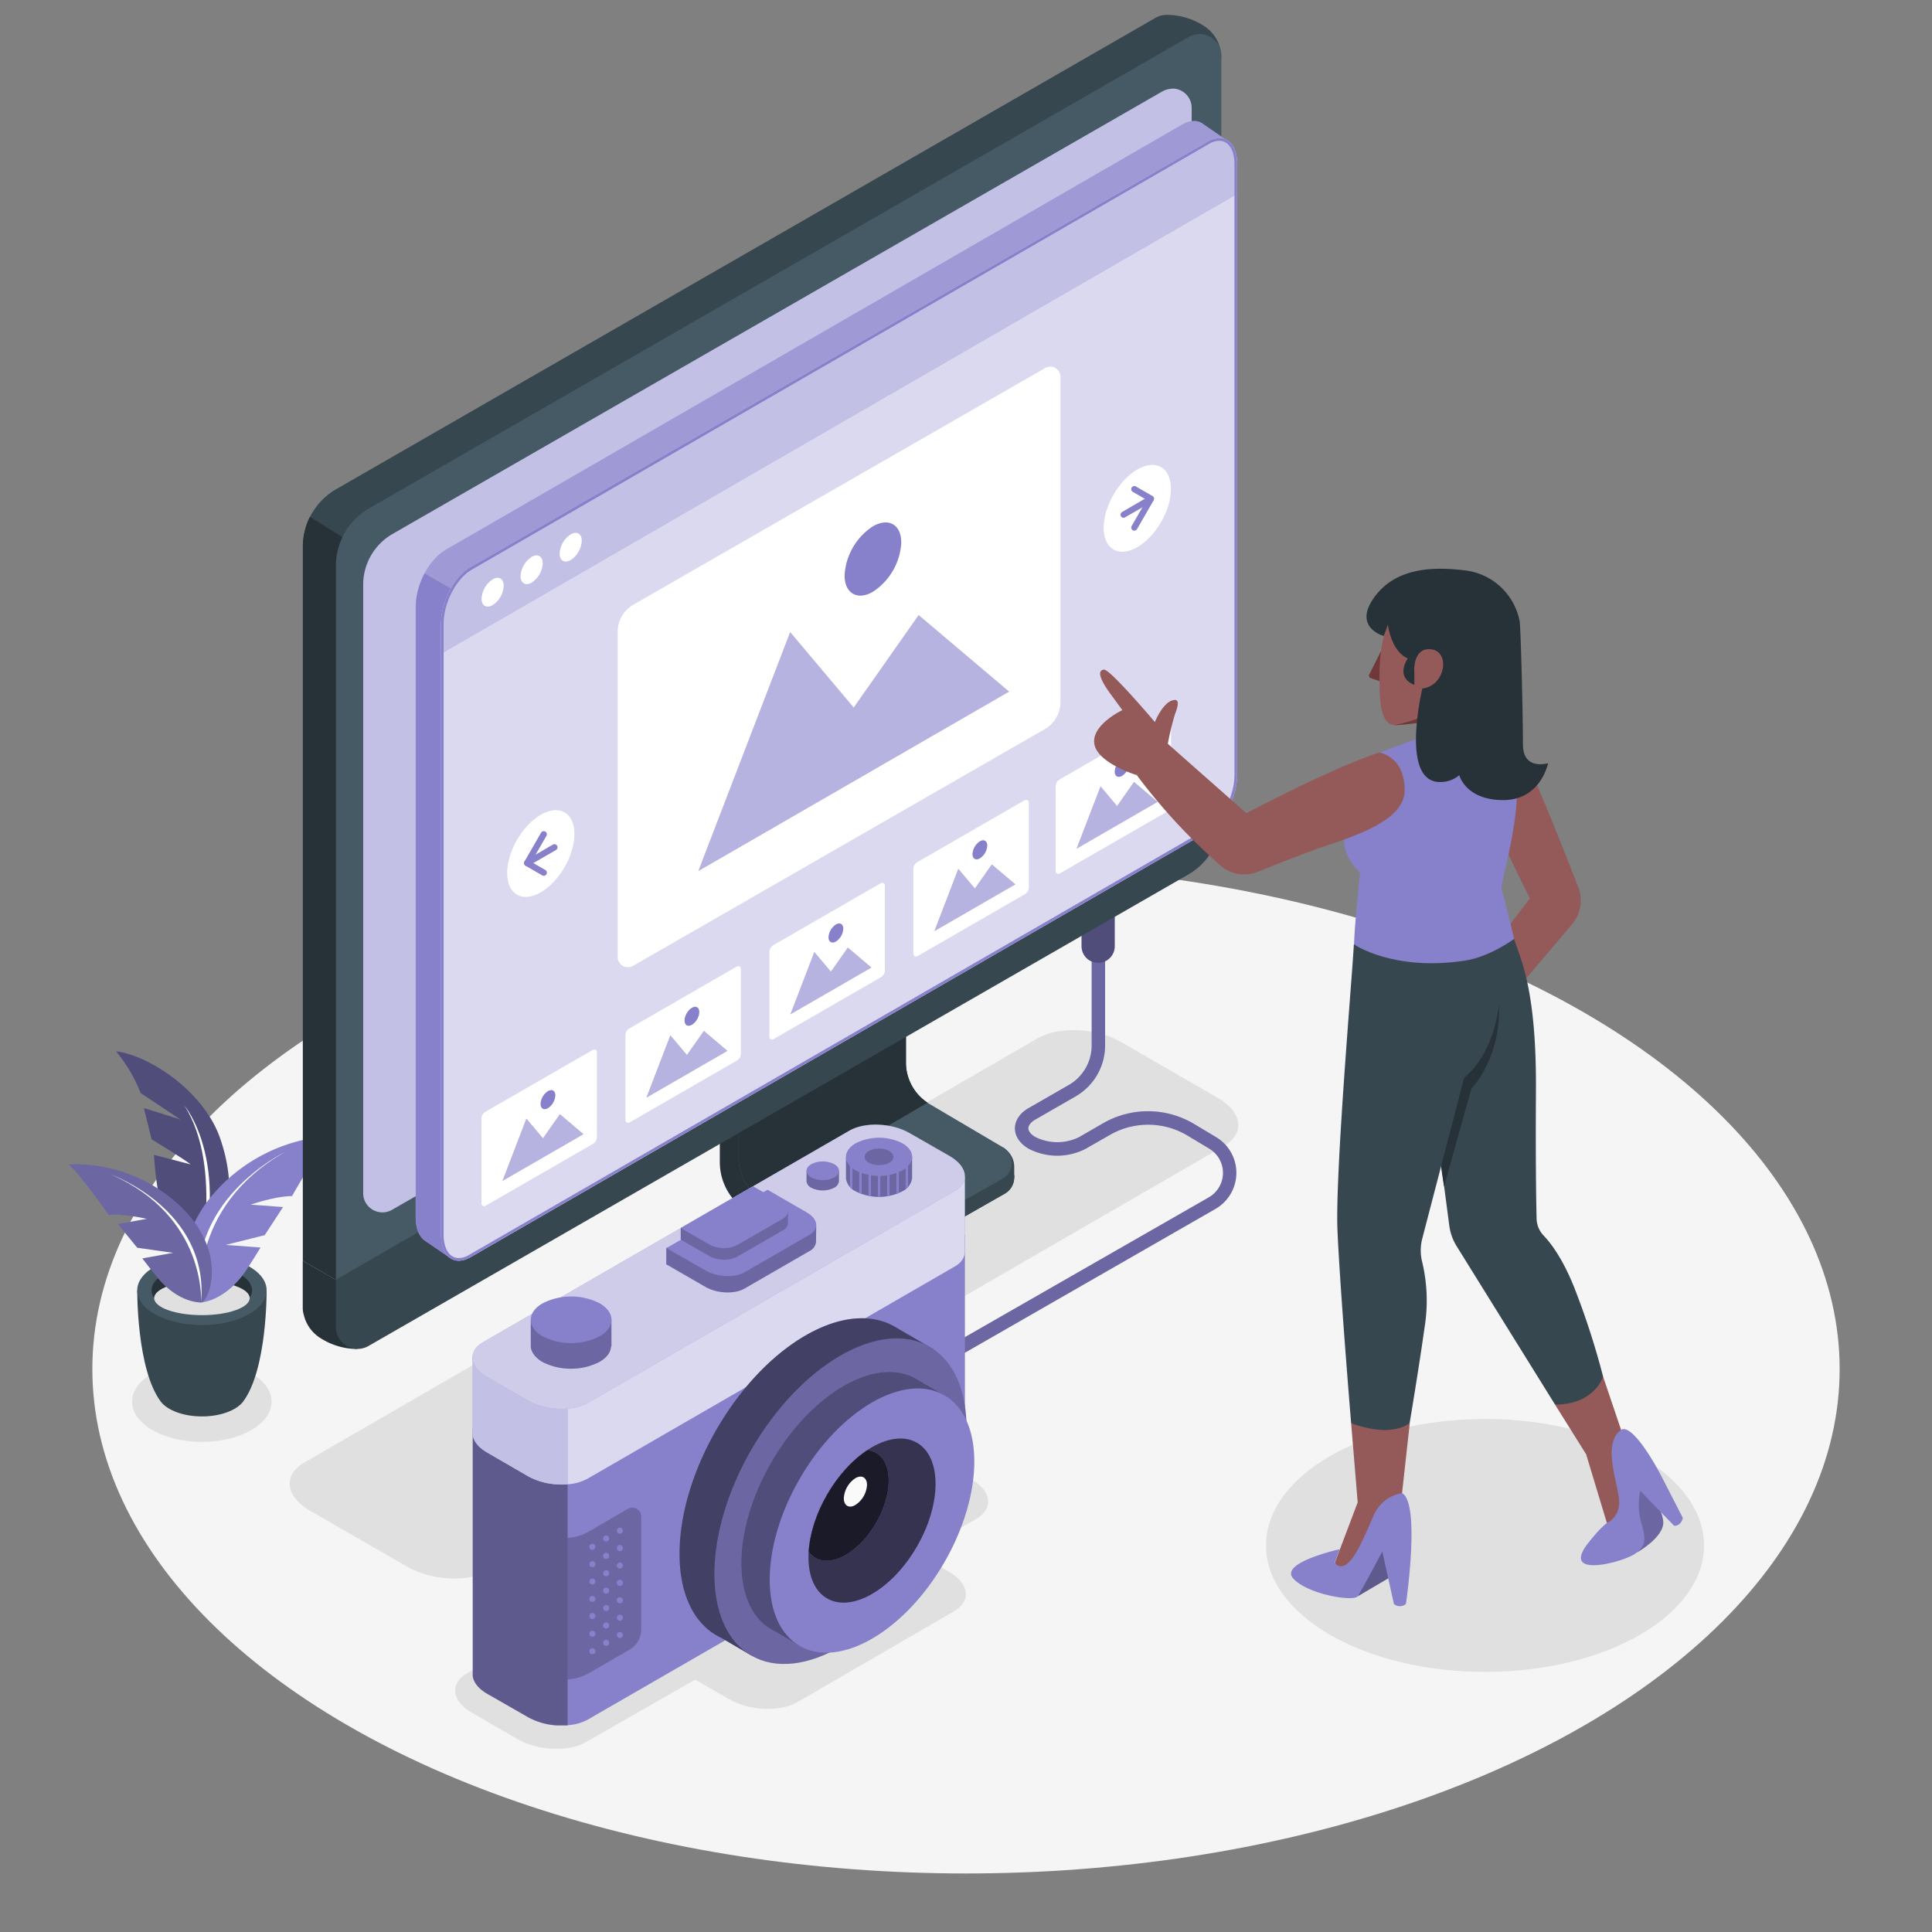 <svg xmlns="http://www.w3.org/2000/svg" viewBox="0 0 500 500"><rect x="0" y="0" width="500" height="500" fill="#808080" stroke="none"/><g id="freepik--Floor--inject-67"><ellipse cx="250" cy="354.31" rx="226.1" ry="130.54" style="fill:#f5f5f5"></ellipse></g><g id="freepik--Shadows--inject-67"><path d="M316.73,296.6,127,406.36c-5.53,3.2-15.19,2.8-21.58-.89L80.26,391c-6.38-3.68-7.08-9.26-1.55-12.46L268.49,268.74c5.53-3.19,15.19-2.79,21.58.9l25.11,14.5C321.57,287.82,322.26,293.4,316.73,296.6Z" style="fill:#e0e0e0"></path><ellipse cx="384.32" cy="399.96" rx="56.68" ry="32.73" style="fill:#e0e0e0"></ellipse><path d="M65,355.38c7.06,4.07,7.06,10.67,0,14.74s-18.48,4.07-25.53,0-7.05-10.67,0-14.74S58,351.31,65,355.38Z" style="fill:#e0e0e0"></path><path d="M252.67,393.08l-101,57.77c-4.53,2.61-12.44,2.28-17.67-.73l-11.88-6.87c-5.23-3-5.8-7.58-1.27-10.2l101.05-57.76c4.53-2.62,12.44-2.29,17.67.73l11.88,6.86C256.63,385.9,257.2,390.47,252.67,393.08Z" style="fill:#e0e0e0"></path><path d="M246.91,417l-40.53,23.5c-4.53,2.61-12.44,2.28-17.67-.74l-11.88-6.86c-5.23-3-5.8-7.58-1.27-10.2l40.53-23.5c4.53-2.61,12.44-2.28,17.67.74l11.89,6.86C250.88,409.85,251.44,414.41,246.91,417Z" style="fill:#e0e0e0"></path></g><g id="freepik--Plant--inject-67"><path d="M51.1,330.16s13.61-13.3,5.86-35.57C52.62,282.11,38.23,273,30,272.08a38.53,38.53,0,0,1,6.4,10.8l10.32,6.86-9.49-3,2,8.12s8.83,5.34,10.13,6.5l-9.51-2.49S40.64,321.89,51.1,330.16Z" style="fill:#8780CB"></path><path d="M51.1,330.16s13.61-13.3,5.86-35.57C52.62,282.11,38.23,273,30,272.08a38.53,38.53,0,0,1,6.4,10.8l10.32,6.86-9.49-3,2,8.12s8.83,5.34,10.13,6.5l-9.51-2.49S40.64,321.89,51.1,330.16Z" style="opacity:0.4"></path><path d="M51.1,330.16s7-27.82-3.38-44.05C47.72,286.11,59.94,300.43,51.1,330.16Z" style="fill:#fff"></path><path d="M35.52,333.92l16.65-.2h.17l16.66.2s.19,20.53-6.13,28.88h0c-1.75,2.22-5.84,3.77-10.61,3.77s-8.88-1.56-10.62-3.79C35.33,354.43,35.52,333.92,35.52,333.92Z" style="fill:#37474f"></path><path d="M35.51,333.92c0,5,7.5,9,16.75,9s16.74-4,16.74-9-7.5-9-16.74-9S35.51,329,35.51,333.92Z" style="fill:#455a64"></path><path d="M52.26,331.54c-5.76,0-10.64,1.85-12.36,4.41a3.62,3.62,0,0,1-.67-2c0-3.55,5.83-6.42,13-6.42s13,2.87,13,6.42a3.68,3.68,0,0,1-.66,2C62.9,333.39,58,331.54,52.26,331.54Z" style="fill:#263238"></path><ellipse cx="52.26" cy="335.95" rx="12.36" ry="4.41" style="fill:#e0e0e0"></ellipse><path d="M52.05,337.06s6.46-.25,12-8.82c2.28-3.54,3.38-5.39,3.38-5.39l-9-.67,10.08-2.52,4.75-7.28-8.36-.62s6.23-2.19,10.68-2.21c0,0,7.71-13.63,10-15.57a43.74,43.74,0,0,0-30.47,15.14C42.4,324.11,50.17,337.44,52.05,337.06Z" style="fill:#8780CB"></path><path d="M52.05,337.06s-4-24.31,21.72-38.93C73.77,298.13,47,311,52.05,337.06Z" style="fill:#fff"></path><path d="M52.05,337.06s-5.84.38-11.64-6.83c-2.39-3-3.56-4.55-3.56-4.55l8-1.45-9.33-1.32-5-6.12,7.49-1.35s-5.83-1.38-9.84-1c0,0-8.24-11.57-10.46-13.11a39.67,39.67,0,0,1,28.91,10.79C59.55,324.47,53.79,337.23,52.05,337.06Z" style="fill:#8780CB"></path><path d="M52.05,337.06s-5.84.38-11.64-6.83c-2.39-3-3.56-4.55-3.56-4.55l8-1.45-9.33-1.32-5-6.12,7.49-1.35s-5.83-1.38-9.84-1c0,0-8.24-11.57-10.46-13.11a39.67,39.67,0,0,1,28.91,10.79C59.55,324.47,53.79,337.23,52.05,337.06Z" style="opacity:0.2"></path><path d="M52.05,337.06S53.41,314.75,28.79,304C28.79,304,54.12,313.05,52.05,337.06Z" style="fill:#fff"></path></g><g id="freepik--Cable--inject-67"><path d="M242,354.19a1.73,1.73,0,0,1-.86-3.23l71.68-41.08A7.3,7.3,0,0,0,313,297.3l-5.68-3.41a19.8,19.8,0,0,0-20.09-.16L281,297.29a16.07,16.07,0,0,1-14.78,0c-2.26-1.3-3.56-3.22-3.56-5.26s1.3-4,3.56-5.27l10.43-6a11.78,11.78,0,0,0,5.87-10.15l0-35.39a1.73,1.73,0,0,1,1.73-1.73h0A1.73,1.73,0,0,1,286,235.2l0,35.39a15.24,15.24,0,0,1-7.6,13.14l-10.43,6c-1.16.67-1.83,1.5-1.83,2.27s.67,1.6,1.83,2.27a12.73,12.73,0,0,0,11.32,0l6.18-3.57a23.27,23.27,0,0,1,23.6.2l5.68,3.4a10.77,10.77,0,0,1-.16,18.55L242.9,354A1.73,1.73,0,0,1,242,354.19Z" style="fill:#8780CB"></path><path d="M242,354.19a1.73,1.73,0,0,1-.86-3.23l71.68-41.08A7.3,7.3,0,0,0,313,297.3l-5.68-3.41a19.8,19.8,0,0,0-20.09-.16L281,297.29a16.07,16.07,0,0,1-14.78,0c-2.26-1.3-3.56-3.22-3.56-5.26s1.3-4,3.56-5.27l10.43-6a11.78,11.78,0,0,0,5.87-10.15l0-35.39a1.73,1.73,0,0,1,1.73-1.73h0A1.73,1.73,0,0,1,286,235.2l0,35.39a15.24,15.24,0,0,1-7.6,13.14l-10.43,6c-1.16.67-1.83,1.5-1.83,2.27s.67,1.6,1.83,2.27a12.73,12.73,0,0,0,11.32,0l6.18-3.57a23.27,23.27,0,0,1,23.6.2l5.68,3.4a10.77,10.77,0,0,1-.16,18.55L242.9,354A1.73,1.73,0,0,1,242,354.19Z" style="opacity:0.2"></path><path d="M284.2,249.18h0a4.29,4.29,0,0,1-4.29-4.28v-12h8.58v12A4.29,4.29,0,0,1,284.2,249.18Z" style="fill:#8780CB"></path><path d="M284.2,249.18h0a4.29,4.29,0,0,1-4.29-4.28v-12h8.58v12A4.29,4.29,0,0,1,284.2,249.18Z" style="opacity:0.4"></path></g><g id="freepik--Device--inject-67"><path d="M260.05,308.93l-29.81,17a15.34,15.34,0,0,1-15.22,0l-19.1-11-2.18-1.26a14.92,14.92,0,0,1-7.45-12.91v-55L231,220.17v56.18a12.88,12.88,0,0,0,6.44,11.15l22.62,13.06A4.83,4.83,0,0,1,260.05,308.93Z" style="fill:#263238"></path><path d="M223.87,327.85a15.29,15.29,0,0,0,6.37-2l29.81-17a4.83,4.83,0,0,0,0-8.37l-15.45-8.92H223.87Z" style="fill:#37474f"></path><path d="M259.52,296.87l.83.66a5.68,5.68,0,0,1,2.13,4.44v2.78h-3Z" style="fill:#37474f"></path><path d="M234.46,224.42V275a12.46,12.46,0,0,0,6.23,10.79l18.83,11.11a4.67,4.67,0,0,1,0,8.1l-2.14,1.22L230.63,321.4a14.82,14.82,0,0,1-14.72,0l-18.53-10.94a12.46,12.46,0,0,1-6.23-10.79V249.07Z" style="fill:#455a64"></path><path d="M234.46,275V224.42l-43.31,24.65v50.55a12.46,12.46,0,0,0,6.23,10.79l42.67-25.05A12.45,12.45,0,0,1,234.46,275Z" style="fill:#263238"></path><path d="M97.41,337.26l-4.92,2.85v9a17.54,17.54,0,0,1-9-2.47l-.38-.23a9.71,9.71,0,0,1-4.5-6.17,5.87,5.87,0,0,1-.26-1.7V326.27Z" style="fill:#263238"></path><path d="M311.33,6.56l-.39-.24a17.64,17.64,0,0,0-9-2.47h0a5.68,5.68,0,0,0-2.88.76L87,126.6a17.15,17.15,0,0,0-8.58,14.86V326.27l19,11L298.93,221.41a17.16,17.16,0,0,0,8.58-14.86V14.92h8.57A9.74,9.74,0,0,0,311.33,6.56Z" style="fill:#37474f"></path><path d="M80.19,133.76a17.28,17.28,0,0,0-1.82,7.7V326.27l19,11,7.13-4.12V148.84Z" style="fill:#263238"></path><path d="M86.94,331.21v12.27a5.62,5.62,0,0,0,8.43,4.86l212.13-122a17.16,17.16,0,0,0,8.58-14.86V198.92Z" style="fill:#37474f"></path><path d="M316.08,14.43a5.62,5.62,0,0,0-8.43-4.87l-212.13,122a17.15,17.15,0,0,0-8.58,14.86v184.8L316.08,198.92" style="fill:#455a64"></path><path d="M303.79,22.94h-.05a6.09,6.09,0,0,0-2.79.65L101.58,138.2A15.16,15.16,0,0,0,94,151.33V308.79a4.89,4.89,0,0,0,.41,2h0a5,5,0,0,0,7,2.33L300.82,198.47a15.16,15.16,0,0,0,7.58-13.12V27.89A5,5,0,0,0,303.79,22.94Z" style="fill:#8780CB"></path><path d="M303.79,22.94h-.05a6.09,6.09,0,0,0-2.79.65L101.58,138.2A15.16,15.16,0,0,0,94,151.33V308.79a4.89,4.89,0,0,0,.41,2h0a5,5,0,0,0,7,2.33L300.82,198.47a15.16,15.16,0,0,0,7.58-13.12V27.89A5,5,0,0,0,303.79,22.94Z" style="fill:#fff;opacity:0.5"></path></g><g id="freepik--Screen--inject-67"><path d="M115.28,142.32,306,32.2c2.19-1.27,4.15-1.17,5.55,0l6.6,4.56-4.5,5.57V196.13c0,5.64-3.43,12.18-7.65,14.62l-188.84,109-.35,6-7-4.77c-1.39-1.05-2.24-3.1-2.24-5.92V156.94C107.63,151.3,111.05,144.76,115.28,142.32Z" style="fill:#8780CB"></path><path d="M115.28,142.32,306,32.2c2.19-1.27,4.15-1.17,5.55,0l6.6,4.56-4.5,5.57V196.13c0,5.64-3.43,12.18-7.65,14.62l-188.84,109-.35,6-7-4.77c-1.39-1.05-2.24-3.1-2.24-5.92V156.94C107.63,151.3,111.05,144.76,115.28,142.32Z" style="fill:#fff;opacity:0.2"></path><path d="M114.13,319.56V161.41a19.09,19.09,0,0,1,2.56-9.09l-6.81-3.91a18.92,18.92,0,0,0-2.25,8.53V315.09c0,2.82.85,4.87,2.24,5.92l6.41,4.39C115,324.34,114.13,322.32,114.13,319.56Z" style="fill:#8780CB"></path><path d="M116.72,325.71l.11.07h0A.6.6,0,0,1,116.72,325.71Z" style="fill:#8780CB;opacity:0.3"></path><path d="M121.78,325.35,312.51,215.22c4.23-2.44,7.66-9,7.66-14.61V42.45c0-5.63-3.43-8.22-7.66-5.78L121.78,146.79c-4.23,2.44-7.65,9-7.65,14.62V319.56C114.13,325.2,117.55,327.79,121.78,325.35Z" style="fill:#8780CB"></path><path d="M121.78,325.35,312.51,215.22c4.23-2.44,7.66-9,7.66-14.61V42.45c0-5.63-3.43-8.22-7.66-5.78L121.78,146.79c-4.23,2.44-7.65,9-7.65,14.62V319.56C114.13,325.2,117.55,327.79,121.78,325.35Z" style="fill:#8780CB"></path><path d="M121.78,325.35,312.51,215.22c4.23-2.44,7.66-9,7.66-14.61V42.45c0-5.63-3.43-8.22-7.66-5.78L121.78,146.79c-4.23,2.44-7.65,9-7.65,14.62V319.56C114.13,325.2,117.55,327.79,121.78,325.35Z" style="fill:#fff;opacity:0.7"></path><path d="M121.78,146.79,312.51,36.67c4.23-2.44,7.66.15,7.66,5.78v7.73l-206,119v-7.73C114.13,155.77,117.55,149.23,121.78,146.79Z" style="fill:#8780CB"></path><path d="M121.78,146.79,312.51,36.67c4.23-2.44,7.66.15,7.66,5.78v7.73l-206,119v-7.73C114.13,155.77,117.55,149.23,121.78,146.79Z" style="fill:#fff;opacity:0.5"></path><path d="M315.55,36.44c2.39,0,3.93,2.36,3.93,6V200.61c0,5.4-3.28,11.69-7.31,14L121.43,324.75a5.42,5.42,0,0,1-2.69.83c-2.39,0-3.93-2.36-3.93-6V161.41c0-5.41,3.28-11.7,7.31-14L312.86,37.26a5.4,5.4,0,0,1,2.69-.82m0-.69a6.08,6.08,0,0,0-3,.92L121.78,146.79c-4.23,2.44-7.66,9-7.66,14.62V319.56c0,4.2,1.9,6.71,4.62,6.71a6.18,6.18,0,0,0,3-.92L312.51,215.22c4.23-2.44,7.66-9,7.66-14.61V42.45c0-4.19-1.9-6.7-4.62-6.7Z" style="fill:#8780CB"></path><path d="M130.36,151.6a6.32,6.32,0,0,1-2.86,5c-1.58.91-2.87.17-2.87-1.65a6.33,6.33,0,0,1,2.87-5C129.08,149,130.36,149.78,130.36,151.6Z" style="fill:#fff"></path><path d="M140.46,145.77a6.32,6.32,0,0,1-2.86,5c-1.58.91-2.87.17-2.87-1.65a6.33,6.33,0,0,1,2.87-5C139.18,143.21,140.46,144,140.46,145.77Z" style="fill:#fff"></path><path d="M150.56,139.94a6.32,6.32,0,0,1-2.86,5c-1.59.91-2.87.17-2.87-1.65a6.3,6.3,0,0,1,2.87-5C149.28,137.38,150.56,138.12,150.56,139.94Z" style="fill:#fff"></path><path d="M153.82,271.61h0a1,1,0,0,0-.39.09l-27.76,16a2.1,2.1,0,0,0-1.06,1.83v21.93a.63.63,0,0,0,.06.27h0a.69.69,0,0,0,1,.32l27.76-16a2.11,2.11,0,0,0,1.06-1.82V272.3A.69.69,0,0,0,153.82,271.61Z" style="fill:#fff"></path><polygon points="150.99 293.52 130.05 305.61 136.23 289.51 140.52 294.6 144.9 288.36 150.99 293.52" style="fill:#8780CB"></polygon><polygon points="150.99 293.52 130.05 305.61 136.23 289.51 140.52 294.6 144.9 288.36 150.99 293.52" style="fill:#fff;opacity:0.4"></polygon><path d="M143.72,283.48a4.21,4.21,0,0,1-1.91,3.31c-1.05.61-1.91.11-1.91-1.11a4.22,4.22,0,0,1,1.91-3.3C142.87,281.77,143.72,282.26,143.72,283.48Z" style="fill:#8780CB"></path><path d="M191.07,250.05h0a.81.81,0,0,0-.39.09l-27.76,16a2.1,2.1,0,0,0-1.06,1.83v21.92a.64.64,0,0,0,.06.28h0a.69.69,0,0,0,1,.32l27.76-16a2.11,2.11,0,0,0,1.06-1.82V250.74A.69.69,0,0,0,191.07,250.05Z" style="fill:#fff"></path><polygon points="188.25 271.96 167.31 284.05 173.49 267.95 177.78 273.04 182.16 266.8 188.25 271.96" style="fill:#8780CB"></polygon><polygon points="188.25 271.96 167.31 284.05 173.49 267.95 177.78 273.04 182.16 266.8 188.25 271.96" style="fill:#fff;opacity:0.4"></polygon><ellipse cx="179.07" cy="263.02" rx="2.7" ry="1.56" transform="translate(-138.25 286.58) rotate(-60)" style="fill:#8780CB"></ellipse><path d="M302.4,185.62h0a.81.81,0,0,0-.39.09l-27.76,16a2.11,2.11,0,0,0-1.05,1.83v21.92a.82.82,0,0,0,.05.28h0a.69.69,0,0,0,1,.32l27.77-16a2.11,2.11,0,0,0,1.05-1.83V186.31A.68.68,0,0,0,302.4,185.62Z" style="fill:#fff"></path><polygon points="299.57 207.53 278.63 219.62 284.82 203.52 289.1 208.61 293.48 202.37 299.57 207.53" style="fill:#8780CB"></polygon><polygon points="299.57 207.53 278.63 219.62 284.82 203.52 289.1 208.61 293.48 202.37 299.57 207.53" style="fill:#fff;opacity:0.4"></polygon><path d="M292.31,197.49a4.22,4.22,0,0,1-1.91,3.3c-1.06.61-1.91.12-1.91-1.1a4.21,4.21,0,0,1,1.91-3.31C291.45,195.77,292.31,196.27,292.31,197.49Z" style="fill:#8780CB"></path><path d="M228.33,228.49h0a.81.81,0,0,0-.39.09l-27.76,16a2.1,2.1,0,0,0-1.06,1.83v21.92a.64.64,0,0,0,.06.28h0a.69.69,0,0,0,1,.32l27.76-16A2.11,2.11,0,0,0,229,251.1V229.18A.68.68,0,0,0,228.33,228.49Z" style="fill:#fff"></path><polygon points="225.51 250.4 204.57 262.49 210.75 246.39 215.04 251.48 219.42 245.24 225.51 250.4" style="fill:#8780CB"></polygon><polygon points="225.51 250.4 204.57 262.49 210.75 246.39 215.04 251.48 219.42 245.24 225.51 250.4" style="fill:#fff;opacity:0.4"></polygon><path d="M218.24,240.36a4.21,4.21,0,0,1-1.91,3.31c-1.05.6-1.91.11-1.91-1.11a4.24,4.24,0,0,1,1.91-3.31C217.39,238.64,218.24,239.14,218.24,240.36Z" style="fill:#8780CB"></path><path d="M265.59,207h0a.93.93,0,0,0-.39.09l-27.76,16a2.11,2.11,0,0,0-1.06,1.83v21.93a.6.6,0,0,0,.06.27h0a.7.7,0,0,0,1,.33l27.76-16a2.13,2.13,0,0,0,1.06-1.83V207.65A.7.7,0,0,0,265.59,207Z" style="fill:#fff"></path><polygon points="262.77 228.87 241.83 240.96 248.01 224.87 252.3 229.95 256.68 223.72 262.77 228.87" style="fill:#8780CB"></polygon><polygon points="262.77 228.87 241.83 240.96 248.01 224.87 252.3 229.95 256.68 223.72 262.77 228.87" style="fill:#fff;opacity:0.4"></polygon><path d="M255.5,218.83a4.21,4.21,0,0,1-1.91,3.31c-1.05.61-1.91.11-1.91-1.1a4.24,4.24,0,0,1,1.91-3.31C254.65,217.12,255.5,217.61,255.5,218.83Z" style="fill:#8780CB"></path><path d="M272,94.89h0a3.3,3.3,0,0,0-1.5.35L163.9,156.5a8.1,8.1,0,0,0-4.05,7v84.16a2.64,2.64,0,0,0,.22,1.06h0a2.67,2.67,0,0,0,3.77,1.24l106.56-61.27a8.08,8.08,0,0,0,4.05-7V97.54A2.65,2.65,0,0,0,272,94.89Z" style="fill:#fff"></path><polygon points="261.13 178.99 180.75 225.4 204.5 163.61 220.94 183.14 237.75 159.2 261.13 178.99" style="fill:#8780CB"></polygon><polygon points="261.13 178.99 180.75 225.4 204.5 163.61 220.94 183.14 237.75 159.2 261.13 178.99" style="fill:#fff;opacity:0.4"></polygon><path d="M233.25,140.45a16.23,16.23,0,0,1-7.34,12.7c-4,2.33-7.33.44-7.33-4.24a16.22,16.22,0,0,1,7.33-12.7C230,133.87,233.25,135.77,233.25,140.45Z" style="fill:#8780CB"></path><ellipse cx="294.34" cy="131.56" rx="12.31" ry="7.11" transform="translate(33.23 320.68) rotate(-60)" style="fill:#fff"></ellipse><path d="M290.81,134a.8.8,0,0,1-.4-1.5l7-4.08a.8.8,0,0,1,1.1.3.81.81,0,0,1-.29,1.1l-7.06,4.07A.86.86,0,0,1,290.81,134Z" style="fill:#8780CB"></path><path d="M293.56,137.33a.85.85,0,0,1-.4-.1.81.81,0,0,1-.29-1.1l3.9-6.76-3.61-2.08a.8.8,0,0,1,.81-1.39l4.3,2.48a.83.83,0,0,1,.37.49.76.76,0,0,1-.08.61l-4.3,7.45A.8.8,0,0,1,293.56,137.33Z" style="fill:#8780CB"></path><path d="M148.66,215.85c0,5.55-3.9,12.3-8.71,15.08s-8.7.52-8.7-5,3.9-12.3,8.7-15.07S148.66,210.3,148.66,215.85Z" style="fill:#fff"></path><path d="M136.43,224.17a.81.81,0,0,1-.7-.41.8.8,0,0,1,.29-1.09l7.06-4.08a.8.8,0,1,1,.81,1.39l-7.06,4.08A.86.86,0,0,1,136.43,224.17Z" style="fill:#8780CB"></path><path d="M140.72,226.65a.86.86,0,0,1-.4-.11l-4.3-2.48a.83.83,0,0,1-.37-.49.76.76,0,0,1,.08-.61l4.3-7.45a.8.8,0,0,1,1.39.8l-3.9,6.76,3.61,2.08a.81.81,0,0,1,.29,1.1A.82.82,0,0,1,140.72,226.65Z" style="fill:#8780CB"></path></g><g id="freepik--Camera--inject-67"><path d="M249.72,319.56v66.79c0,1.47-.88,2.86-2.7,3.91L152.17,445a12.49,12.49,0,0,1-5.27,1.48.13.13,0,0,1-.09,0V377.15Z" style="fill:#8780CB"></path><path d="M165.94,392.47v29.3a6,6,0,0,1-3,5.15l-10.8,6.23a12.49,12.49,0,0,1-5.27,1.48h-.09V398h0a12.54,12.54,0,0,0,5.36-1.49l10.33-6A2.3,2.3,0,0,1,165.94,392.47Z" style="opacity:0.2"></path><path d="M146.9,369.79v76.74H144a17.64,17.64,0,0,1-7.39-2.15l-10.47-6c-2.33-1.34-3.61-3-3.8-4.67V369.79Z" style="fill:#8780CB"></path><path d="M146.9,369.79v76.74H144a17.64,17.64,0,0,1-7.39-2.15l-10.47-6c-2.33-1.34-3.61-3-3.8-4.67V369.79Z" style="opacity:0.3"></path><path d="M233.49,311.86c-4.45-1.76-10.15-1.71-13.62.29l-73,42.12L125,366.91c-1.81,1-2.7,2.44-2.7,3.91,0,1.76,1.29,3.63,3.82,5.08L136.6,382a17.42,17.42,0,0,0,7.27,2.13,17,17,0,0,0,3,0,12.36,12.36,0,0,0,5.27-1.49L247,327.82c1.82-1,2.7-2.43,2.7-3.9V304.53Z" style="fill:#8780CB"></path><path d="M233.49,311.86c-4.45-1.76-10.15-1.71-13.62.29l-73,42.12L125,366.91c-1.81,1-2.7,2.44-2.7,3.91,0,1.76,1.29,3.63,3.82,5.08L136.6,382a17.42,17.42,0,0,0,7.27,2.13,17,17,0,0,0,3,0,12.36,12.36,0,0,0,5.27-1.49L247,327.82c1.82-1,2.7-2.43,2.7-3.9V304.53Z" style="fill:#fff;opacity:0.7"></path><path d="M146.9,351v33.12h-3A17.42,17.42,0,0,1,136.6,382l-10.47-6.05c-2.53-1.45-3.82-3.32-3.82-5.08V351Z" style="fill:#8780CB"></path><path d="M146.9,351v33.12h-3A17.42,17.42,0,0,1,136.6,382l-10.47-6.05c-2.53-1.45-3.82-3.32-3.82-5.08V351Z" style="fill:#fff;opacity:0.5"></path><path d="M247,308.29l-94.86,54.77c-4,2.31-11,2-15.57-.64l-10.48-6.05c-4.6-2.66-5.1-6.69-1.11-9l94.86-54.77c4-2.3,11-2,15.57.65l10.47,6C250.52,302,251,306,247,308.29Z" style="fill:#8780CB"></path><path d="M247,308.29l-94.86,54.77c-4,2.31-11,2-15.57-.64l-10.48-6.05c-4.6-2.66-5.1-6.69-1.11-9l94.86-54.77c4-2.3,11-2,15.57.65l10.47,6C250.52,302,251,306,247,308.29Z" style="fill:#fff;opacity:0.6"></path><path d="M241.6,349.18l-9.71-5.64h0c-5.93-3.63-14.22-3.23-23.41,2.07-18,10.4-32.62,35.7-32.62,56.51,0,9.55,3.08,16.48,8.15,20.19h0l0,0a15.12,15.12,0,0,0,2.66,1.57l7.71,4.53,1.89-3.17A31.54,31.54,0,0,0,208.48,421c18-10.4,32.63-35.7,32.63-56.5a33,33,0,0,0-1.83-11.38Z" style="fill:#8780CB"></path><path d="M241.6,349.18l-9.71-5.64h0c-5.93-3.63-14.22-3.23-23.41,2.07-18,10.4-32.62,35.7-32.62,56.51,0,9.55,3.08,16.48,8.15,20.19h0l0,0a15.12,15.12,0,0,0,2.66,1.57l7.71,4.53,1.89-3.17A31.54,31.54,0,0,0,208.48,421c18-10.4,32.63-35.7,32.63-56.5a33,33,0,0,0-1.83-11.38Z" style="opacity:0.5"></path><ellipse cx="217.52" cy="388.5" rx="46.14" ry="26.64" transform="translate(-227.69 382.63) rotate(-60)" style="fill:#8780CB"></ellipse><ellipse cx="217.52" cy="388.5" rx="46.14" ry="26.64" transform="translate(-227.69 382.63) rotate(-60)" style="opacity:0.2"></ellipse><path d="M245.22,361.6,237.34,357h0c-4.81-2.95-11.55-2.62-19,1.68-14.63,8.45-26.48,29-26.48,45.87,0,7.75,2.5,13.38,6.61,16.39h0l0,0a12.7,12.7,0,0,0,2.17,1.27l6.26,3.68,1.53-2.57a25.68,25.68,0,0,0,9.89-3.5c14.62-8.44,26.48-29,26.48-45.87a27,27,0,0,0-1.48-9.23Z" style="fill:#8780CB"></path><path d="M245.22,361.6,237.34,357h0c-4.81-2.95-11.55-2.62-19,1.68-14.63,8.45-26.48,29-26.48,45.87,0,7.75,2.5,13.38,6.61,16.39h0l0,0a12.7,12.7,0,0,0,2.17,1.27l6.26,3.68,1.53-2.57a25.68,25.68,0,0,0,9.89-3.5c14.62-8.44,26.48-29,26.48-45.87a27,27,0,0,0-1.48-9.23Z" style="opacity:0.4"></path><ellipse cx="225.67" cy="393.52" rx="37.45" ry="21.62" transform="translate(-227.96 392.2) rotate(-60)" style="fill:#8780CB"></ellipse><ellipse cx="225.67" cy="393.52" rx="23.26" ry="13.43" transform="translate(-227.96 392.2) rotate(-60)" style="opacity:0.6"></ellipse><path d="M224.46,375.3c-8.11,5.37-14.58,16.56-15.17,26.27,1.92,2.7,5.49,3.21,9.58.84C225,398.87,230,390.26,230,383.18,230,378.45,227.76,375.62,224.46,375.3Z" style="fill:#8780CB"></path><path d="M224.46,375.3c-8.11,5.37-14.58,16.56-15.17,26.27,1.92,2.7,5.49,3.21,9.58.84C225,398.87,230,390.26,230,383.18,230,378.45,227.76,375.62,224.46,375.3Z" style="opacity:0.8"></path><path d="M224.38,384.29a6.62,6.62,0,0,1-3,5.19c-1.65,1-3,.18-3-1.73a6.67,6.67,0,0,1,3-5.2C223,381.6,224.38,382.37,224.38,384.29Z" style="fill:#fafafa"></path><path d="M154.09,400.31a.79.79,0,1,1-.78-.79A.78.78,0,0,1,154.09,400.31Z" style="fill:#8780CB"></path><path d="M157.65,398.15a.79.79,0,1,1-.78-.79A.78.78,0,0,1,157.65,398.15Z" style="fill:#8780CB"></path><path d="M161.21,396.13a.79.79,0,1,1-.78-.78A.78.78,0,0,1,161.21,396.13Z" style="fill:#8780CB"></path><circle cx="153.31" cy="404.81" r="0.78" style="fill:#8780CB"></circle><path d="M157.65,402.65a.79.79,0,1,1-.78-.78A.78.78,0,0,1,157.65,402.65Z" style="fill:#8780CB"></path><path d="M161.21,400.64a.79.79,0,1,1-.78-.79A.78.78,0,0,1,161.21,400.64Z" style="fill:#8780CB"></path><circle cx="153.31" cy="409.31" r="0.78" style="fill:#8780CB"></circle><circle cx="156.87" cy="407.15" r="0.78" style="fill:#8780CB"></circle><path d="M161.21,405.14a.79.79,0,1,1-.78-.78A.78.78,0,0,1,161.21,405.14Z" style="fill:#8780CB"></path><circle cx="153.31" cy="413.82" r="0.78" style="fill:#8780CB"></circle><circle cx="156.87" cy="411.66" r="0.78" style="fill:#8780CB"></circle><path d="M161.21,409.64a.79.79,0,1,1-.78-.78A.78.78,0,0,1,161.21,409.64Z" style="fill:#8780CB"></path><path d="M154.09,418.32a.79.79,0,0,1-1.57,0,.79.79,0,1,1,1.57,0Z" style="fill:#8780CB"></path><circle cx="156.87" cy="416.16" r="0.78" style="fill:#8780CB"></circle><path d="M161.21,414.15a.79.79,0,1,1-.78-.79A.78.78,0,0,1,161.21,414.15Z" style="fill:#8780CB"></path><circle cx="153.31" cy="422.82" r="0.78" style="fill:#8780CB"></circle><path d="M157.65,420.66a.79.79,0,1,1-.78-.78A.78.78,0,0,1,157.65,420.66Z" style="fill:#8780CB"></path><path d="M161.21,418.65a.79.79,0,1,1-.78-.78A.78.78,0,0,1,161.21,418.65Z" style="fill:#8780CB"></path><circle cx="153.31" cy="427.33" r="0.78" style="fill:#8780CB"></circle><path d="M157.65,425.17a.79.79,0,1,1-.78-.79A.78.78,0,0,1,157.65,425.17Z" style="fill:#8780CB"></path><path d="M161.21,423.15a.79.79,0,1,1-.78-.78A.78.78,0,0,1,161.21,423.15Z" style="fill:#8780CB"></path><path d="M211.24,317.06l-3.19.49-9.43-5.45-16.19,9.35-10,1.52v4.23l10.14,5.85c3,1.73,7.53,1.92,10.13.42l16.74-9.67a3,3,0,0,0,1.75-2.41h0Z" style="fill:#8780CB"></path><path d="M211.24,317.06l-3.19.49-9.43-5.45-16.19,9.35-10,1.52v4.23l10.14,5.85c3,1.73,7.53,1.92,10.13.42l16.74-9.67a3,3,0,0,0,1.75-2.41h0Z" style="opacity:0.2"></path><path d="M209.48,319.57l-16.74,9.67c-2.6,1.5-7.13,1.31-10.13-.42L172.47,323l26.15-15.1,10.14,5.85C211.76,315.45,212.08,318.07,209.48,319.57Z" style="fill:#8780CB"></path><path d="M203.91,313.58l-2.28.35-6.75-3.9-11.59,6.69-7.12,1.09v3l7.25,4.18a8,8,0,0,0,7.25.3l12-6.91a2.18,2.18,0,0,0,1.25-1.73h0Z" style="fill:#8780CB"></path><path d="M203.91,313.58l-2.28.35-6.75-3.9-11.59,6.69-7.12,1.09v3l7.25,4.18a8,8,0,0,0,7.25.3l12-6.91a2.18,2.18,0,0,0,1.25-1.73h0Z" style="opacity:0.2"></path><path d="M202.65,315.38l-12,6.91a8,8,0,0,1-7.25-.3l-7.25-4.18L194.88,307l7.25,4.19C204.28,312.43,204.51,314.3,202.65,315.38Z" style="fill:#8780CB"></path><path d="M158.24,348.41a3.38,3.38,0,0,0,0-.45v-6.39H137.36v6.9h0c.11,1.45,1.12,2.87,3,4a16.37,16.37,0,0,0,14.78,0c1.92-1.11,2.92-2.53,3-4h0Z" style="fill:#8780CB"></path><path d="M158.24,348.41a3.38,3.38,0,0,0,0-.45v-6.39H137.36v6.9h0c.11,1.45,1.12,2.87,3,4a16.37,16.37,0,0,0,14.78,0c1.92-1.11,2.92-2.53,3-4h0Z" style="opacity:0.2"></path><path d="M155.2,337.3c4.08,2.36,4.08,6.18,0,8.53a16.31,16.31,0,0,1-14.78,0c-4.08-2.35-4.08-6.17,0-8.53A16.31,16.31,0,0,1,155.2,337.3Z" style="fill:#8780CB"></path><path d="M217.12,305.75V303h-8.39v2.78h0a2.17,2.17,0,0,0,1.22,1.6,6.61,6.61,0,0,0,5.94,0,2.19,2.19,0,0,0,1.22-1.6h0Z" style="fill:#8780CB"></path><path d="M217.12,305.75V303h-8.39v2.78h0a2.17,2.17,0,0,0,1.22,1.6,6.61,6.61,0,0,0,5.94,0,2.19,2.19,0,0,0,1.22-1.6h0Z" style="opacity:0.2"></path><path d="M215.9,301.29c1.64.95,1.64,2.48,0,3.43a6.61,6.61,0,0,1-5.94,0c-1.64-1-1.64-2.48,0-3.43A6.55,6.55,0,0,1,215.9,301.29Z" style="fill:#8780CB"></path><path d="M236.05,305a2.28,2.28,0,0,0,0-.37v-5.24H218.94v5.66h0a4.38,4.38,0,0,0,2.49,3.26,13.39,13.39,0,0,0,12.11,0,4.39,4.39,0,0,0,2.48-3.26h0Z" style="fill:#8780CB"></path><path d="M236.05,305a2.28,2.28,0,0,0,0-.37v-5.24H218.94v5.66h0a4.38,4.38,0,0,0,2.49,3.26,13.39,13.39,0,0,0,12.11,0,4.39,4.39,0,0,0,2.48-3.26h0Z" style="opacity:0.2"></path><path d="M220.61,300.64v7.09a3.45,3.45,0,0,1-.63-.57v-6.52Z" style="fill:#8780CB"></path><path d="M223,300.64V309a4.86,4.86,0,0,1-.63-.25v-8.12Z" style="fill:#8780CB"></path><path d="M225.41,300.64v8.95a4.58,4.58,0,0,1-.63-.1v-8.85Z" style="fill:#8780CB"></path><path d="M227.81,300.64v9.1h-.62v-9.1Z" style="fill:#8780CB"></path><path d="M230.22,300.64v8.85a4.69,4.69,0,0,1-.62.1v-8.95Z" style="fill:#8780CB"></path><path d="M232.62,300.64v8.12a4.73,4.73,0,0,1-.62.25v-8.37Z" style="fill:#8780CB"></path><path d="M235,300.64v6.53a4.07,4.07,0,0,1-.62.55v-7.08Z" style="fill:#8780CB"></path><path d="M233.56,295.89c3.34,1.93,3.34,5.06,0,7a13.39,13.39,0,0,1-12.11,0c-3.35-1.94-3.35-5.07,0-7A13.39,13.39,0,0,1,233.56,295.89Z" style="fill:#8780CB"></path><ellipse cx="227.5" cy="299.39" rx="3.73" ry="2.15" style="opacity:0.2"></ellipse></g><g id="freepik--Character--inject-67"><path d="M423.74,401.72s5.91-3.3,6.66-7-5.75-12.17-5.75-12.17S419.8,385.33,423.74,401.72Z" style="fill:#8780CB"></path><path d="M423.74,401.72s5.91-3.3,6.66-7-5.75-12.17-5.75-12.17S419.8,385.33,423.74,401.72Z" style="opacity:0.2"></path><polygon points="351.37 413.13 360 408.04 361.13 399.41 358.16 398.71 351.37 413.13" style="fill:#8780CB"></polygon><polygon points="351.37 413.13 360 408.04 361.13 399.41 358.16 398.71 351.37 413.13" style="opacity:0.3"></polygon><path d="M402.43,363.49l8.06,12.87,5.38,17.82s9.91-1.23,3.67-24.11l-4.66-13.8Z" style="fill:#945959"></path><path d="M349.67,368.3l1.7,20.51-5.94,15.69s3,7.36,12.31-8.2c4.94-8.25,5.11-9.89,5.11-9.89l2-18.11Z" style="fill:#945959"></path><path d="M357.36,168.56l-3,6a.68.68,0,0,0,.39.95l3.6,1.2Z" style="fill:#703838"></path><path d="M361.56,158.5S357,161,357,175.18c0,7.81.54,12.78,4.6,12.48s15.73-1.84,15.73-1.84V158.5Z" style="fill:#945959"></path><path d="M361.56,187.66c1.42-.11,3.79-.37,6.26-.66v-1.45a32.25,32.25,0,0,1-6.94,2.1A3.82,3.82,0,0,0,361.56,187.66Z" style="fill:#703838"></path><polygon points="367.13 184.94 367.13 193.86 379.32 193.86 379.32 181.33 367.13 184.94" style="fill:#ffa8a7"></polygon><path d="M388,216.25l7.92,16.27L390,240.3l4.11,13.9,12.73-15a9.46,9.46,0,0,0,1.61-9.58c-3.5-9-10.48-26.75-12.37-29.89-2.54-4.24-5.58-6.5-10.14-6.36S388,216.25,388,216.25Z" style="fill:#945959"></path><path d="M391.82,243c1.84,5.52,5.85,13.28,5.68,39.38-.11,18.24.06,28.5.17,33a6.54,6.54,0,0,0,1.78,4.34c1.93,2,5.24,6.32,8.35,14.48a201,201,0,0,1,7.08,22.06s-2.27,7.36-12.45,7.22L377,322.55a13.43,13.43,0,0,1-1.93-5.39l-6.69-50.84V245.53Z" style="fill:#37474f"></path><path d="M373.71,307.09l7.08-25.35s9.94-10.11,6.4-27.54l-15,18.91.76,28.87Z" style="fill:#263238"></path><path d="M350.38,244.4c-.42,8.2-4.88,59.26-4.24,74.11s3.53,49.79,3.53,49.79,9.62,4,15.14,0c0,0,2.33-13.76,3.85-24.66a43.19,43.19,0,0,0-.57-16.93,12.18,12.18,0,0,1,0-6.2l10.83-41.6s9.36-6.57,9.36-24.71V240.58Z" style="fill:#37474f"></path><path d="M376.41,187.6,357,194.75s-9.13,7.92-9.13,23.06c0,4.24,4.11,8.06,4.11,8.06s-1.42,13.29-1.56,18.53c0,0,10,7,28.55,4.24,6.67-1,12.89-5.66,12.89-5.66s-2.83-11.74-3.25-12.87,4-14.85,4-25.74Z" style="fill:#8780CB"></path><path d="M359.19,161.66s.78,6.87,5.16,8.74c0,0-3.47,4.76,1.69,6.85v-3.68l2.16,4.21s-6.08,24.61,4.46,24.61a7.6,7.6,0,0,0,5-1.77s1.62,6.44,11.38,6.44,11.6-9.55,11.6-9.55-6.5,2-6.5-4.81-.5-28.57-.85-31.89a16.35,16.35,0,0,0-14.5-13.23c-7.6-.9-17.47-.84-23.13,7s2.45,10,2.45,10S358.24,164.36,359.19,161.66Z" style="fill:#263238"></path><path d="M366,173.57s-.33-6,4.32-5.54c5.34.53,3.64,10.18-2.87,10.18Z" style="fill:#945959"></path><path d="M357,194.75c-11.87,3.77-34.44,15.7-34.44,15.7l-20.65-18.24-7.75,8.34A152.24,152.24,0,0,0,315.86,224a9.24,9.24,0,0,0,9.53,1.65c4.14-1.65,10-3.94,14.38-5.58,7.64-2.83,23.76-6.79,23.76-15.56S357,194.75,357,194.75Z" style="fill:#945959"></path><path d="M362.85,386.41a9.62,9.62,0,0,0-7,5.08c-2.27,4.53-6.51,17.26-10.47,13l1.34-3.55s-15.82,3.47-12,7.61,15.66,6,16.65,4.57,6.37-11.6,6.37-11.6l3,13.58a2.37,2.37,0,0,0,3.11,0S367.69,389.1,362.85,386.41Z" style="fill:#8780CB"></path><path d="M415.87,394.18s3.67-1.56,3.11-6.36-4.24-14.39.56-17.75c2.13-1.49,6.86,5,10.86,12.8s5.13,10,5.13,10-.45,2.07-2.27,2l-8.77-9.05a17.76,17.76,0,0,0,.29,8.34c1.27,4.24,1.44,6.71-3.18,8.77s-17.27,4.87-10.51-3.68C414.45,395,415.87,394.18,415.87,394.18Z" style="fill:#8780CB"></path><path d="M302.07,193.41a68.77,68.77,0,0,1,2-8.52c.93-2.4,1.34-4.44-.94-3.53s-4.08,5-4.24,5.52c0,0-11.59-13.72-13.19-13.58s-1.39,2.09,1.69,6.28l3.07,4.2s-8.11,3.83-7.24,8.79,10.89,8,10.89,8Z" style="fill:#945959"></path></g></svg>